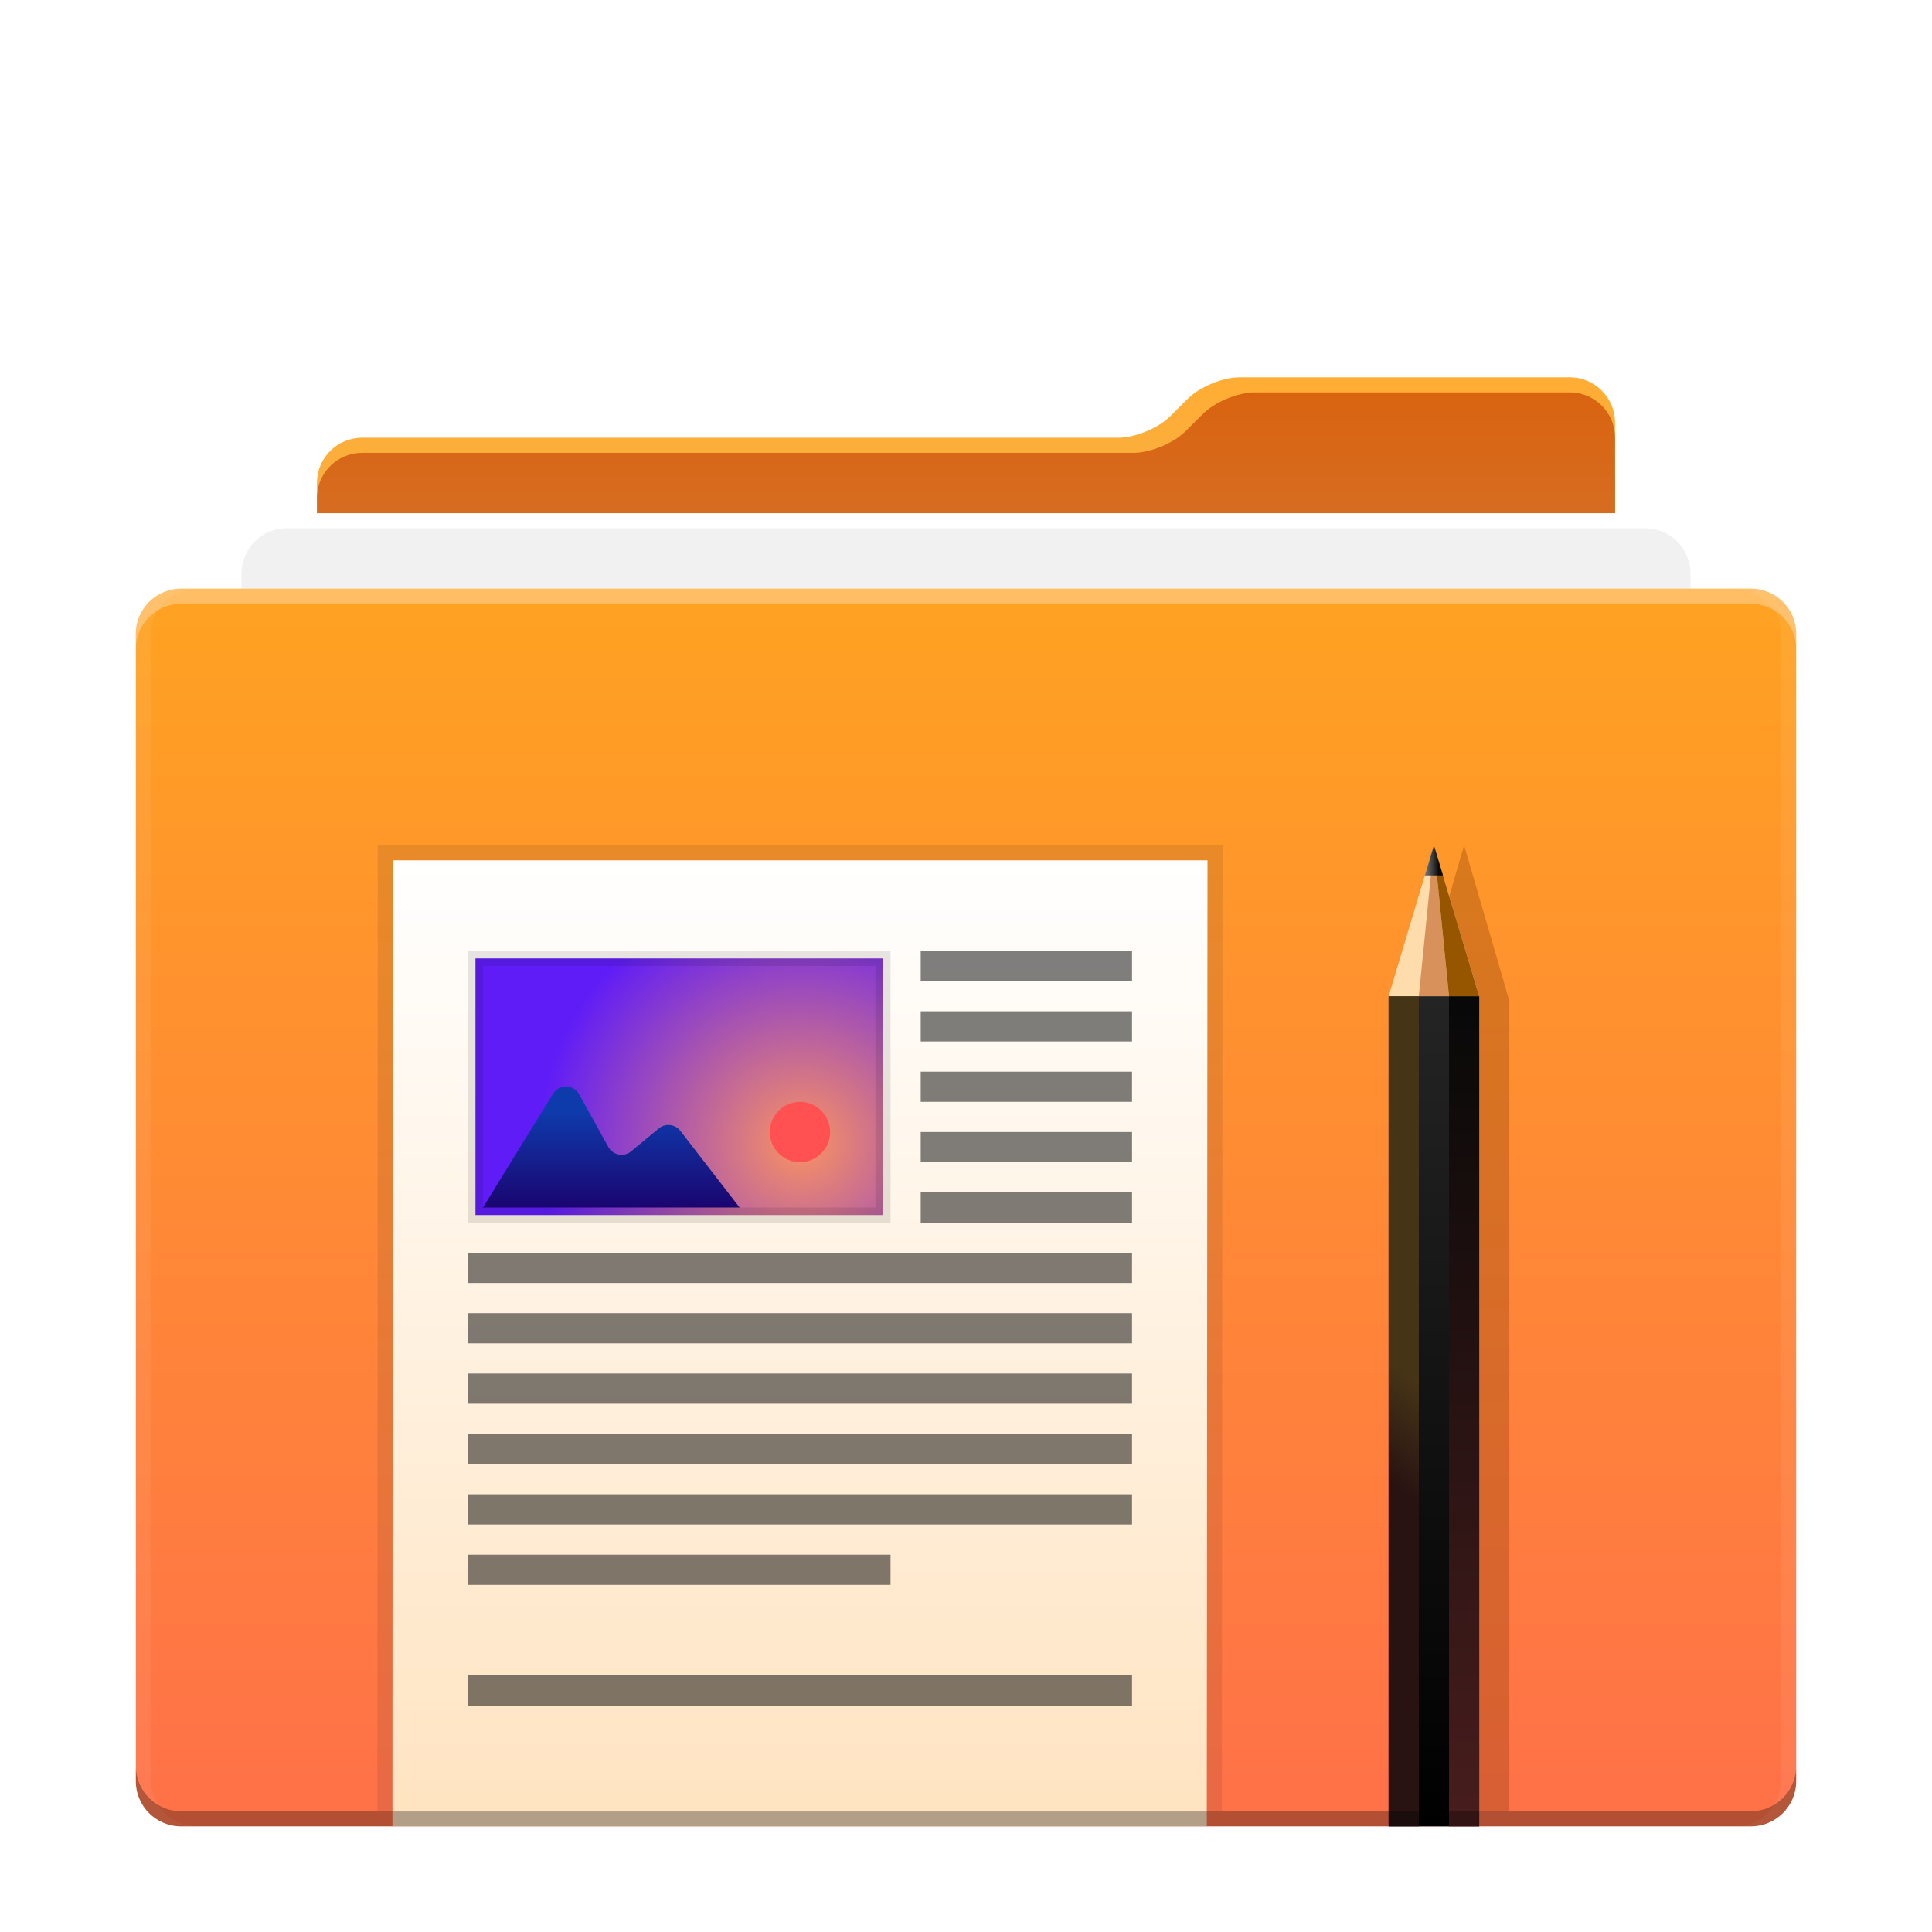 <svg xmlns="http://www.w3.org/2000/svg" xmlns:xlink="http://www.w3.org/1999/xlink" width="128" height="128" viewBox="0 0 128 128">
  <defs>
    <filter id="folder-documents-stack-a" width="129.1%" height="143.8%" x="-14.5%" y="-20.8%" filterUnits="objectBoundingBox">
      <feOffset dy="2" in="SourceAlpha" result="shadowOffsetOuter1"/>
      <feGaussianBlur in="shadowOffsetOuter1" result="shadowBlurOuter1" stdDeviation="3"/>
      <feColorMatrix in="shadowBlurOuter1" result="shadowMatrixOuter1" values="0 0 0 0 0   0 0 0 0 0   0 0 0 0 0  0 0 0 0.5 0"/>
      <feMerge>
        <feMergeNode in="shadowMatrixOuter1"/>
        <feMergeNode in="SourceGraphic"/>
      </feMerge>
    </filter>
    <linearGradient id="folder-documents-stack-d" x1="50%" x2="50%" y1="0%" y2="98.094%">
      <stop offset="0%" stop-color="#FFAD34"/>
      <stop offset="100%" stop-color="#BEBEBE"/>
    </linearGradient>
    <path id="folder-documents-stack-c" d="M94.995,0 C96.655,0 98,1.344 98,3.008 L98,86.667 C98,88.154 96.778,89.333 95.312,89.333 L14.688,89.333 C13.203,89.333 12,88.179 12,86.667 L12,6.991 C12,5.339 13.335,4 15.001,4 L65.1,4 C66.201,4 67.724,3.375 68.515,2.59 L69.704,1.41 C70.489,0.631 72.019,0 73.123,0 L94.995,0 Z"/>
    <filter id="folder-documents-stack-b" width="132.6%" height="131.3%" x="-16.3%" y="-11.2%" filterUnits="objectBoundingBox">
      <feOffset dy="4" in="SourceAlpha" result="shadowOffsetOuter1"/>
      <feGaussianBlur in="shadowOffsetOuter1" result="shadowBlurOuter1" stdDeviation="4"/>
      <feColorMatrix in="shadowBlurOuter1" values="0 0 0 0 0   0 0 0 0 0   0 0 0 0 0  0 0 0 0.5 0"/>
    </filter>
    <linearGradient id="folder-documents-stack-e" x1="50%" x2="50%" y1="0%" y2="98.094%">
      <stop offset="0%" stop-color="#D9630F"/>
      <stop offset="100%" stop-color="#BEBEBE"/>
    </linearGradient>
    <linearGradient id="folder-documents-stack-f" x1="50%" x2="50%" y1="0%" y2="96.707%">
      <stop offset="0%" stop-color="#FFA221"/>
      <stop offset="100%" stop-color="#FF7248"/>
    </linearGradient>
    <linearGradient id="folder-documents-stack-g" x1="50%" x2="50%" y1="0%" y2="100%">
      <stop offset="0%" stop-color="#FFF"/>
      <stop offset="100%" stop-color="#FFE3C0"/>
    </linearGradient>
    <radialGradient id="folder-documents-stack-h" cx="79.957%" cy="71.832%" r="100%" fx="79.957%" fy="71.832%" gradientTransform="matrix(0 -1 .643 0 .338 1.518)">
      <stop offset="0%" stop-color="#FA9361"/>
      <stop offset="100%" stop-color="#5F1CF7"/>
    </radialGradient>
    <linearGradient id="folder-documents-stack-i" x1="50%" x2="50%" y1="20.953%" y2="100%">
      <stop offset="0%" stop-color="#0E3BAC"/>
      <stop offset="100%" stop-color="#1A0570"/>
    </linearGradient>
    <filter id="folder-documents-stack-j" width="300%" height="118.8%" x="-100%" y="-9.4%" filterUnits="objectBoundingBox">
      <feGaussianBlur in="SourceGraphic" stdDeviation="2"/>
    </filter>
    <linearGradient id="folder-documents-stack-k" x1="50%" x2="50%" y1="0%" y2="100%">
      <stop offset="0%" stop-color="#242424"/>
      <stop offset="100%"/>
    </linearGradient>
    <linearGradient id="folder-documents-stack-l" x1="50.345%" x2="49.934%" y1="45.328%" y2="60.059%">
      <stop offset="0%" stop-color="#463417"/>
      <stop offset="100%" stop-color="#281212"/>
    </linearGradient>
    <linearGradient id="folder-documents-stack-m" x1="50%" x2="50%" y1="0%" y2="100%">
      <stop offset="0%" stop-color="#080808"/>
      <stop offset="100%" stop-color="#481D1D"/>
    </linearGradient>
    <linearGradient id="folder-documents-stack-n" x1="11.779%" x2="76.358%" y1="79.249%" y2="79.249%">
      <stop offset="0%" stop-color="#6A6A6A"/>
      <stop offset="100%" stop-color="#0A0A0A"/>
    </linearGradient>
  </defs>
  <g fill="none" fill-rule="evenodd" filter="url(#folder-documents-stack-a)" transform="translate(9 23)">
    <use fill="#000" filter="url(#folder-documents-stack-b)" xlink:href="#folder-documents-stack-c"/>
    <use fill="url(#folder-documents-stack-d)" xlink:href="#folder-documents-stack-c"/>
    <path fill="url(#folder-documents-stack-e)" d="M95.007,1 C96.66,1 98,2.34 98,3.999 L98,86.307 L12,86.307 L12,7.99 C12,6.339 13.345,5 14.996,5 L66.105,5 C67.208,5 68.731,4.375 69.523,3.59 L70.712,2.41 C71.496,1.631 73.023,1 74.141,1 L95.007,1 Z"/>
    <path fill="#FFF" d="M7,89 L7,11.99 C7,10.339 8.339,9 10.005,9 L99.995,9 C101.655,9 103,10.338 103,11.99 L103,89 L7,89 Z"/>
    <path fill="#F1F1F1" d="M7,87.333 L7,13.008 C7,11.347 8.339,10 10.005,10 L99.995,10 C101.655,10 103,11.342 103,13.008 L103,87.333 L7,87.333 Z"/>
    <path fill="url(#folder-documents-stack-f)" d="M2.999,96 C1.343,96 -3.90502865e-11,94.662 -5.78689096e-13,93.009 L1.76839072e-09,16.991 C1.80683383e-09,15.339 1.351,14 2.999,14 L107.001,14 C108.657,14 110,15.338 110,16.991 L110,93.009 C110,94.661 108.649,96 107.001,96 L2.999,96 Z"/>
    <polygon fill="#1D1D1D" fill-opacity=".1" points="16.027 31 72 31 71.951 95 16 95"/>
    <polygon fill="url(#folder-documents-stack-g)" points="17.026 32 71 32 70.953 96 17 96"/>
    <g transform="translate(22 38)">
      <path fill="url(#folder-documents-stack-h)" stroke="#000" stroke-opacity=".1" d="M0.5,0.5 L0.5,17.5 L27.5,17.5 L27.5,0.5 L0.5,0.5 Z"/>
      <circle cx="22" cy="12" r="2" fill="#FF5151"/>
      <path fill="url(#folder-documents-stack-i)" d="M1,17 L18,17 L14.073,11.92 C13.735,11.483 13.107,11.403 12.67,11.741 C12.661,11.748 12.652,11.755 12.643,11.763 L10.819,13.278 C10.395,13.631 9.764,13.573 9.411,13.149 C9.371,13.1 9.336,13.049 9.305,12.994 L7.367,9.497 C7.1,9.014 6.491,8.839 6.008,9.107 C5.858,9.19 5.731,9.311 5.641,9.458 L1,17 Z"/>
    </g>
    <path fill="#000" fill-opacity=".5" d="M52,38 L66,38 L66,40 L52,40 L52,38 Z M52,42 L66,42 L66,44 L52,44 L52,42 Z M52,46 L66,46 L66,48 L52,48 L52,46 Z M52,50 L66,50 L66,52 L52,52 L52,50 Z M52,54 L66,54 L66,56 L52,56 L52,54 Z M22,58 L66,58 L66,60 L22,60 L22,58 Z M22,62 L66,62 L66,64 L22,64 L22,62 Z M22,66 L66,66 L66,68 L22,68 L22,66 Z M22,70 L66,70 L66,72 L22,72 L22,70 Z M22,74 L66,74 L66,76 L22,76 L22,74 Z M22,78 L50,78 L50,80 L22,80 L22,78 Z M22,86 L66,86 L66,88 L22,88 L22,86 Z"/>
    <g transform="translate(83 31)">
      <polygon fill="#7B3400" fill-opacity=".3" points="2 10.313 5 0 8 10.313 8 64 2 64" filter="url(#folder-documents-stack-j)"/>
      <polygon fill="url(#folder-documents-stack-k)" points="0 10 6 10 6 65 0 65"/>
      <polygon fill="url(#folder-documents-stack-l)" points="0 10 2 10 2 65 0 65"/>
      <polygon fill="url(#folder-documents-stack-m)" points="4 10 6 10 6 65 4 65"/>
      <polygon fill="#FFDCAC" points="3 0 6 10 0 10"/>
      <polygon fill="#D8915B" points="3 0 4 10 2 10"/>
      <polygon fill="#965600" points="3 0 6 10 4 10"/>
      <polygon fill="url(#folder-documents-stack-n)" points="3.6 2 2.4 2 3 0"/>
    </g>
    <g transform="translate(0 14)">
      <path fill="#FFF" fill-opacity=".3" d="M1.74502781e-09,3.991 L1.76829835e-09,2.991 C1.80674146e-09,1.339 1.351,-5.32907052e-15 2.999,-5.32907052e-15 L107.001,-5.32907052e-15 C108.657,-5.32907052e-15 110,1.338 110,2.991 L110,3.991 C110,2.338 108.657,1 107.001,1 L2.999,1 C1.351,1 1.80674146e-09,2.339 1.76829835e-09,3.991 Z"/>
      <path fill="#FFF" fill-opacity=".06" d="M3.999-3.55271368e-15C2.351-3.55271368e-15 1 1.339 1 2.991L1 79.009C1 80.662 2.343 82 3.999 82L2.999 82C1.343 82-3.90198664e-11 80.662-5.48268985e-13 79.009L1.76842114e-9 2.991C1.80686425e-9 1.339 1.351-3.55271368e-15 2.999-3.55271368e-15L3.999-3.55271368e-15zM106.001-3.55271368e-15L107.001-3.55271368e-15C108.657-3.55271368e-15 110 1.338 110 2.991L110 79.009C110 80.661 108.649 82 107.001 82L106.001 82C107.649 82 109 80.661 109 79.009L109 2.991C109 1.338 107.657-3.55271368e-15 106.001-3.55271368e-15z"/>
      <path fill="#000" fill-opacity=".3" d="M-6.63954224e-13,78.009 C-3.91355517e-11,79.662 1.343,81 2.999,81 L107.001,81 C108.649,81 110,79.661 110,78.009 L110,79.009 C110,80.661 108.649,82 107.001,82 L2.999,82 C1.343,82 -3.91355517e-11,80.662 -6.63954224e-13,79.009 L2.26065853e-11,78.009 Z"/>
    </g>
  </g>
</svg>
